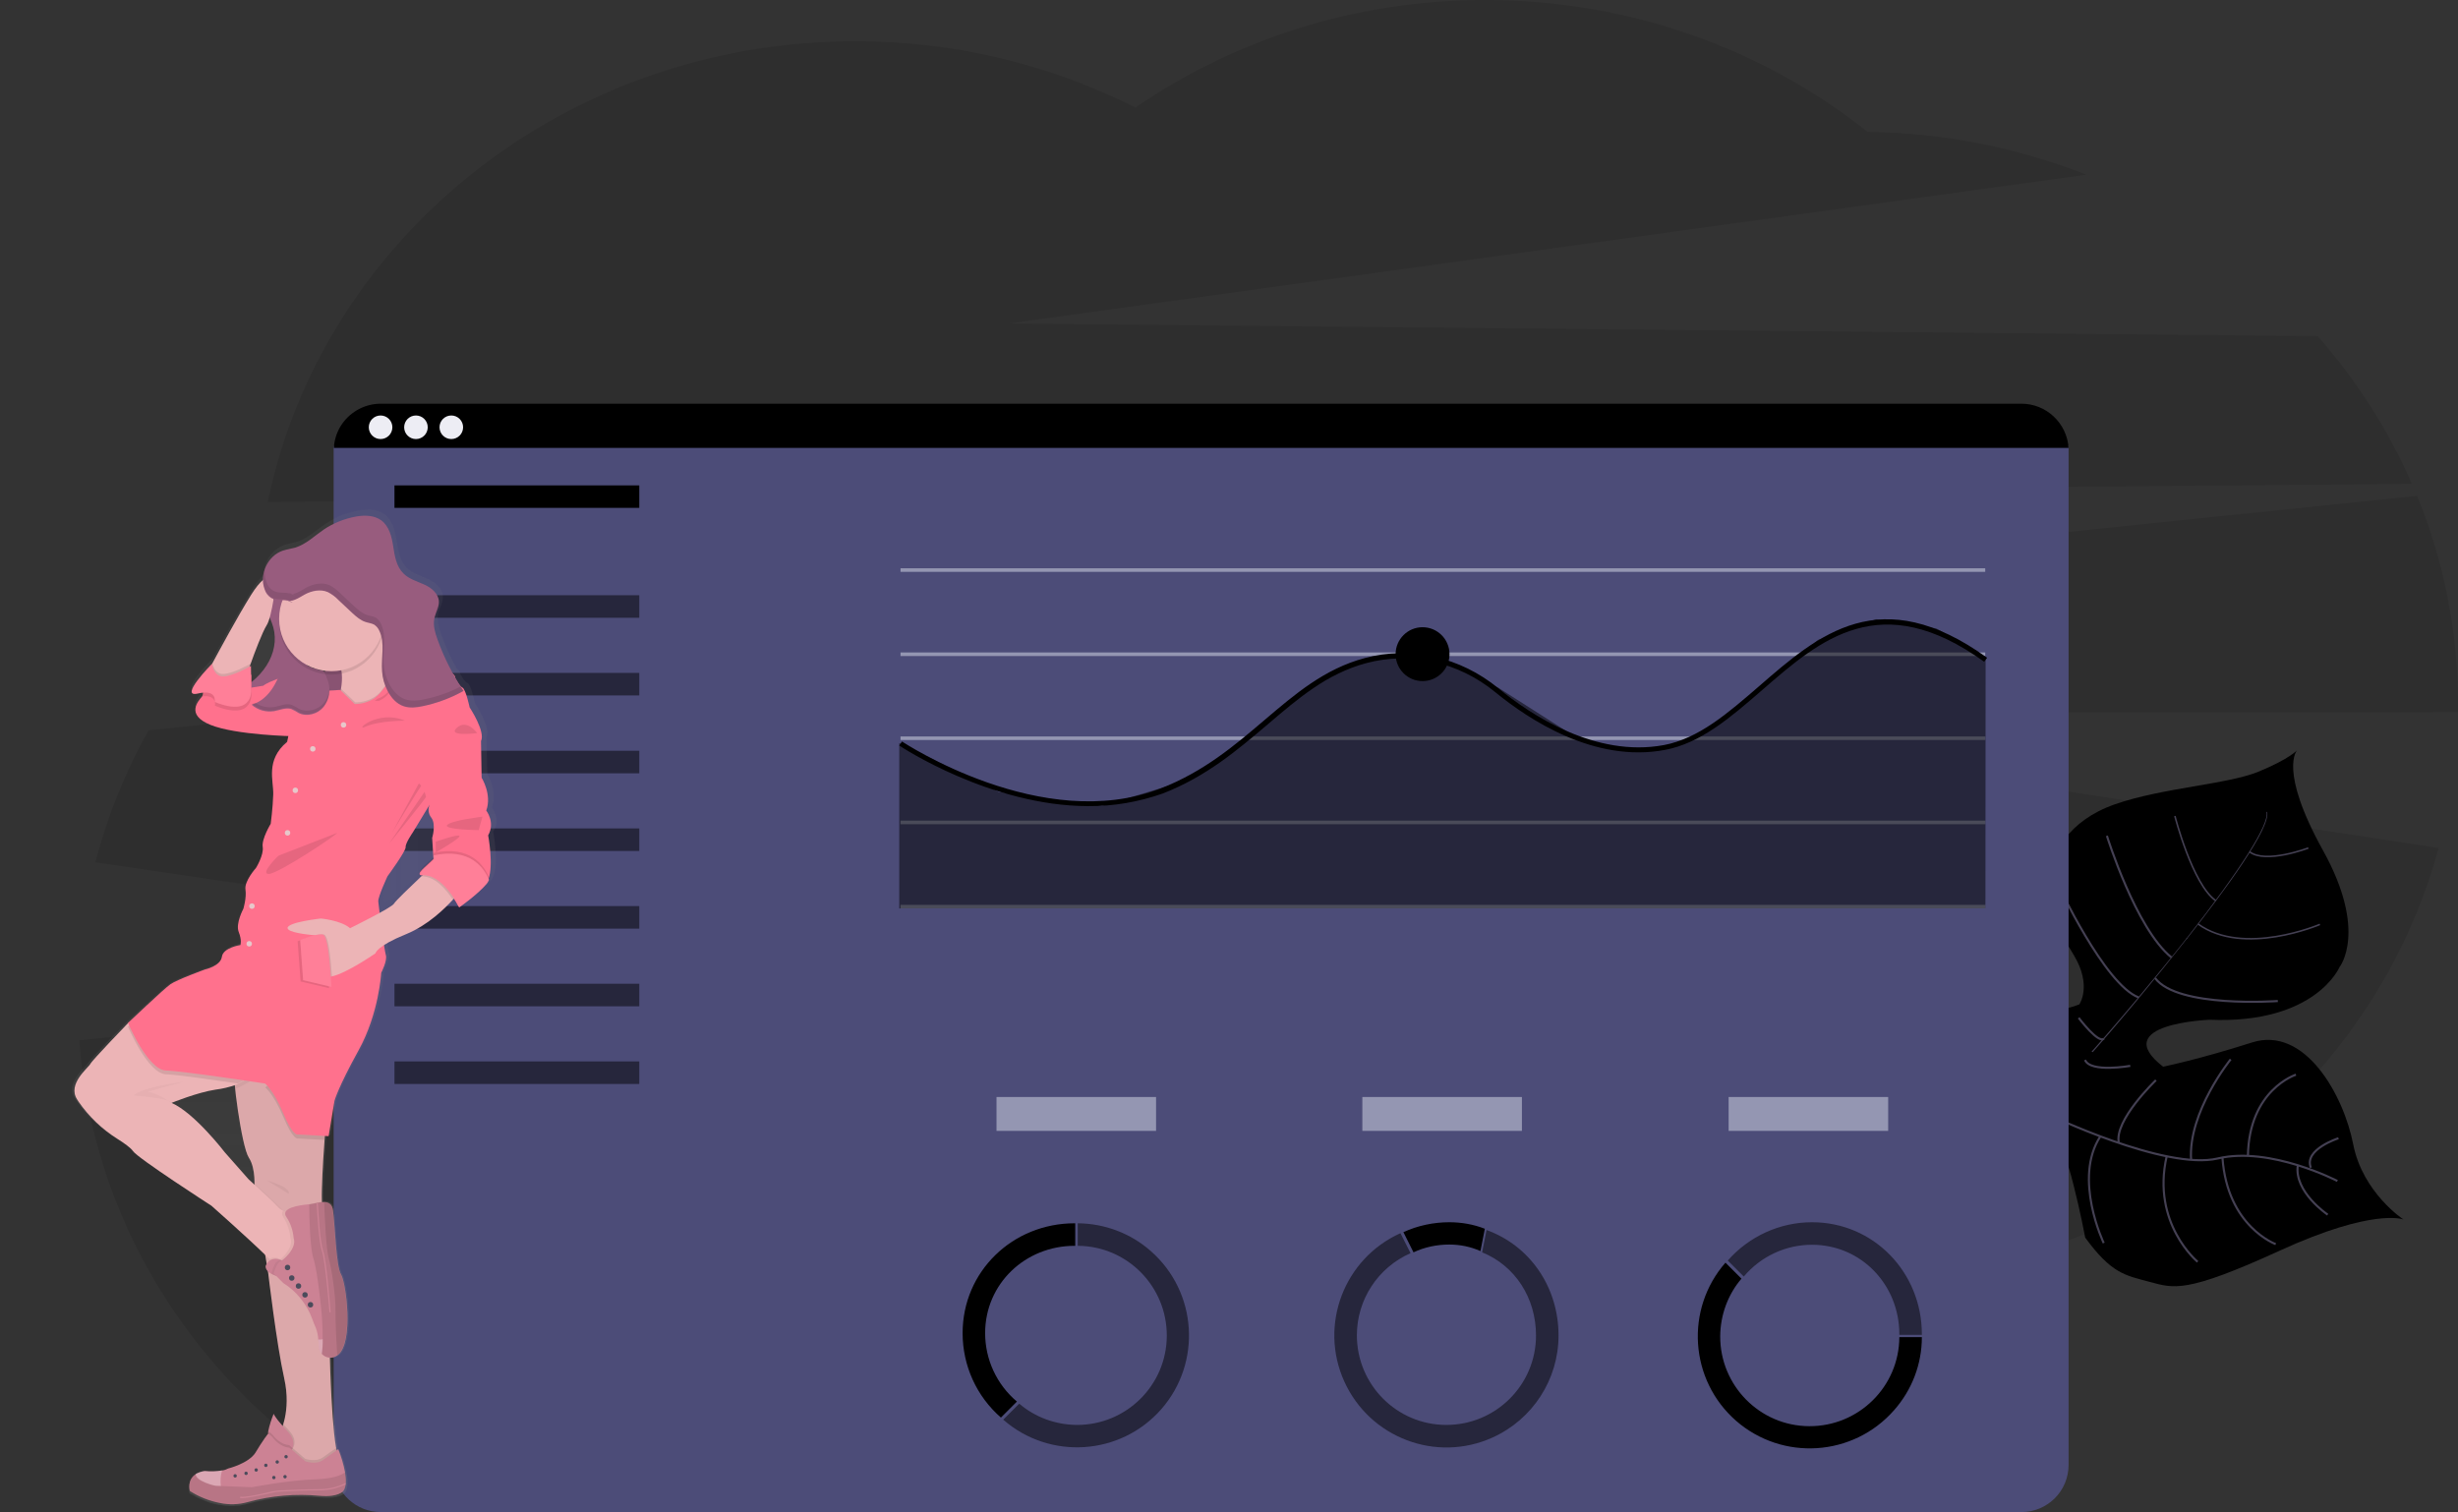 <svg xmlns="http://www.w3.org/2000/svg" viewBox="0 0 1167.7 718.4"><rect x="0" y="0" width="1167.7" height="718.4" fill="#333333" stroke="none"/><path opacity=".1" d="M1145.8 229.9c-11.2-25.6-26.3-49.3-44.8-70.2l-621.9-6 512-70.7C958 70 922.9 63.1 887.3 62.7 838 23.5 774.6 0 705.5 0c-62 0-119.3 19-166.1 51.1-41.3-20.8-86.9-31.6-133.1-31.5-138.2 0-253.3 94.1-279.1 218.9l1018.6-8.6zM736.5 338.6l67.8 10.4 2.3.3 1.5.3 2.8.4 11.3 1.7 120.9 18.4 39.5 6 175.9 26.8c-23.3 86.1-89.7 155.6-175.9 186.4-3.7 1.3-7.4 2.6-11.2 3.8-26.8 53.9-71.5 98-126.8 125.3H583.8c-19-9.4-36.9-20.8-53.4-34.2-3.3-2.7-6.6-5.4-9.7-8.2l-3.6-3.3c-1.6 1.4-3.2 2.9-4.8 4.3-3.8 3.3-7.7 6.5-11.7 9.5-16 12.4-33.4 23.1-51.6 31.9H194.2c-12.4-5.9-24.3-12.7-35.7-20.3C90.2 652.3 43.8 578.6 37.7 494.3l120.7-12.6 33.9-3.5 102.5-10.7 84.2-8.8-118.8-17.4-72.9-10.7-28.9-4.3-113.1-16.6c5.7-21.9 14.2-43 25.3-62.7l87.8-9.1 72.5-7.5 72.8-7.5 124.2-12.8 1.7-.2 370.7-38.3 16.6-1.8 165.8-17.1 165.6-17.1c12.8 31.4 19.4 64.9 19.4 98.8v4l-431.2.2z"/><path d="M1141.8 579.4s-14-5.7-58.8 14.8-50.3 17.9-61.9 14.8-18-3.9-30.5-21c0 0-8.8-47.5-17.2-54.8s-44.5 4.2-44.5 4.2-43.2 9.9-51.4-47.8c0 0 5.8-43.5-2.1-56.9 0 0 16 6.9 42.5-4.3s47.7 12 47.7 12 6.7 17.3 6 27.6 3.5 14.2 16.2 9.2c0 0 6.2-8.8-2.6-23.4s-15.1-25.5-12.6-36.8 9.5-27 32.2-34.9c22.7-7.9 53.4-9.4 68.2-15.5s18.3-10.2 18.3-10.2-9.1 9.1 12.3 47.7 7.8 55.4 7.8 55.4-11.4 27.1-61.7 25c0 0-48.5 1.8-22.1 22.3 0 0 16.9-3.4 42.2-11.5s43.6 25.2 48.1 48.3 23.9 35.8 23.9 35.8z"/><path fill="#444053" d="M1076.7 385.8l.3-.1c2 7.4-19.7 37-38.2 60.5l-.2-.2c26-33.2 39.6-54.6 38.1-60.2z"/><path fill="#444053" d="M1038.9 445.6l.1.3c-14.8 18.8-33.4 41.3-48.3 57.9-1.4 1.6-2.8 3.3-4.2 4.9l-.4-.3c1.4-1.7 2.8-3.4 4.2-5 14.9-16.6 33.8-39.1 48.6-57.8z"/><path fill="#444053" d="M986.5 507.9l.3.5c-27.1 33.8-28.9 86.4-28.9 86.8l-5.7-6.6c0-.5 7-46.6 34.3-80.7z"/><path stroke="#444053" stroke-miterlimit="10" d="M1110.4 561.1s-31.9-16.6-56.8-10.7-81-21.1-81-21.1-23.8-9.7-28.6-20.7c0 0-16.3-17.3-17.3-26.2s-16.8-31.4-27.2-32.3m206.3 127s-16.1-10.8-14.2-23.5m-10.5 37.5s-23-8.3-25.3-41.1m-11.8 49.5s-22-18.2-14.7-50.1m-29.9 41.2s-14.7-30.7-1.6-50.7m113.1.9s-16.6 5.3-13.1 14m-7.1-44.2s-22.3 7.1-22.8 38.6m-8.2-45.9s-20.3 25-18.8 47.8m-16.7-37.9s-20.1 19.2-17.6 29.9m5.4-36.7s-18.9 3.4-21.5-2.8m-3-20s9.5 12.6 12 9.8m82.6-17.8s-47.6 3.5-58.3-10.9m-46.3-44.8s22.3 47.9 38.5 54m-15.1-76.8s13.7 44.1 30.7 57.8"/><path stroke="#444053" stroke-width=".75" stroke-miterlimit="10" d="M1102.1 439.2s-36.2 15.5-57.9-.2m-11-51.3s8.3 32.4 19.4 40.2m44-25s-20.3 7.7-27.9 1.8"/><path stroke="#444053" stroke-miterlimit="10" d="M970.1 494.2s0 28.3-7.7 30.3m-55.2 6.3s30.5 2.6 44.6-13.2m10.4-56.8s-7.4 28.7-27.8 36.4m-45.6 3.4s21.6 7.5 40.2-11.6m9.2-52.8s-2 24.3-15.3 35.7m-33.2-8.4s17.9.1 22.1-5.7"/><path fill="#4C4C78" d="M982.7 213.2V696c0 12.4-10 22.4-22.4 22.4H180.9c-11.6 0-21.2-8.8-22.3-20.3-.1-.7-.1-1.4-.1-2.1V213.2c0-.5 0-1 .1-1.4h824.1v1.4z"/><path d="M960.3 191.8H180.9c-8 0-15.4 4.3-19.4 11.2-1.7 3-2.7 6.3-2.9 9.8h824.1c-.8-11.8-10.6-21-22.4-21z"/><circle fill="#EDEDF4" cx="180.8" cy="203" r="5.6"/><circle fill="#EDEDF4" cx="197.6" cy="203" r="5.6"/><circle fill="#EDEDF4" cx="214.4" cy="203" r="5.6"/><path d="M187.4 230.6h116.3v10.7H187.4v-10.7z"/><path opacity=".5" d="M187.4 282.8h116.3v10.7H187.4v-10.7zm0 36.9h116.3v10.7H187.4v-10.7zm0 37h116.3v10.7H187.4v-10.7zm0 36.9h116.3v10.7H187.4v-10.7zm0 36.9h116.3v10.7H187.4v-10.7zm0 36.9h116.3v10.7H187.4v-10.7zm0 36.9h116.3V515H187.4v-10.7z"/><path opacity=".5" fill="#DCE0ED" d="M427.8 270h515.3v1.7H427.8V270zm0 40h515.3v1.7H427.8V310zm0 39.9h515.3v1.7H427.8v-1.7zm0 40h515.3v1.7H427.8v-1.7zm0 40h515.3v1.7H427.8v-1.7z"/><path opacity=".5" d="M943.2 431.6h-516V353l47.3 23.3 49 6.6 43-13 51.8-40.2 26.1-15.1 19.1-3.7 18.2 1 30 14.8 40.8 26 32 4.1 25.4-8.8 53.8-44 27.5-9.8 28.7 4.4 23.4 13.5-.1 119.5z"/><path d="M517.1 383c-46.5 0-89.4-28.4-89.9-28.8l1.3-1.9c.7.4 66.8 44.2 122.9 22.3 20.5-8 35.1-20.4 49.2-32.4 14.7-12.5 28.6-24.4 47.6-29.5 21.8-5.9 45.5-.6 63.6 14.3 15.4 12.7 46.2 33 78.6 27 16.6-3.1 30.5-15.2 45.3-28 28.3-24.6 57.6-50 108.3-13.5l-1.4 1.9c-49.2-35.4-77.8-10.6-105.4 13.4-15 13-29.2 25.3-46.3 28.5-33.4 6.3-64.8-14.5-80.5-27.4-17.5-14.4-40.5-19.5-61.5-13.8-18.5 5-32.2 16.7-46.7 29.1-14.3 12.1-29 24.7-49.8 32.8-11.4 4-23.3 6.1-35.3 6z"/><circle cx="675.8" cy="310.8" r="12.8"/><path opacity=".5" fill="#DCE0ED" d="M473.4 521.2h75.8v16.1h-75.8v-16.1zm173.9 0H723v16.1h-75.8v-16.1zm173.9 0H897v16.1h-75.8v-16.1z"/><path opacity=".5" d="M512 581.2v10.7c23.5.1 42.4 19.3 42.3 42.8-.1 23.5-19.3 42.4-42.8 42.3-10-.1-19.7-3.6-27.3-10.1l-7.6 7.6c22.1 19.3 55.7 17.1 75.1-5 19.3-22.1 17.1-55.7-5-75.1-9.6-8.5-22-13.1-34.7-13.2zm348.8 10.2c23.5 0 41.5 19.1 41.5 42.5v.3H913v-.3c0-29.3-22.8-53.2-52.2-53.2-15.3 0-29.9 6.7-40 18.2l7.6 7.6c8.1-9.6 19.9-15.1 32.4-15.1z"/><path d="M468 633.4c0-23.5 19.1-41.5 42.5-41.5h.3v-10.7h-.3c-29.4 0-53.2 22.8-53.2 52.2 0 15.4 6.6 30 18.2 40.1l7.6-7.6c-9.6-8.1-15.1-20-15.1-32.5zM913 635.3h-10.7c-.1 23.5-19.3 42.4-42.8 42.3-23.5-.1-42.4-19.3-42.3-42.8.1-10 3.6-19.7 10.1-27.3l-7.6-7.6c-19.3 22.1-17.1 55.7 5 75.1 22.1 19.3 55.7 17.1 75.1-5 8.5-9.6 13.2-21.9 13.2-34.7z"/><path opacity=".5" d="M706.2 584.4l-2.1 10.6c15.6 6.3 25.6 21.6 25.6 39.5 0 23.5-19.1 42.5-42.6 42.5s-42.5-19.1-42.5-42.6c0-16.9 10-32.2 25.5-39l-4.8-9.5c-26.8 12.1-38.8 43.6-26.7 70.4 12.1 26.8 43.6 38.8 70.4 26.7 19.1-8.6 31.4-27.6 31.4-48.5 0-23.1-13.7-42.7-34.2-50.1z"/><path d="M688.5 591.3c5.1 0 10.1 1 14.8 3.1l2.1-10.6c-5.4-2.1-11.1-3.1-16.9-3.1-7.5 0-15 1.6-21.8 4.7l4.8 9.6c5.3-2.5 11.1-3.7 17-3.7z"/><linearGradient id="a" gradientUnits="userSpaceOnUse" x1="151.202" y1="-88.7" x2="151.202" y2="384.898" gradientTransform="matrix(1 0 0 -1 -16.15 627.09)"><stop offset="0" stop-color="gray" stop-opacity=".25"/><stop offset=".54" stop-color="gray" stop-opacity=".12"/><stop offset="1" stop-color="gray" stop-opacity=".1"/></linearGradient><path fill="url(#a)" d="M233.7 383.6c2.9-7.7-2.2-15.8-2.2-15.8l-.4-17.6c2.3-4.6-5.5-16.2-5.5-16.2s-1.8-8.7-3.5-9.5-3.5-4.4-3.5-4.4c0-1-.6-2-1.6-2.4-2.9-5.2-5.4-10.7-7.4-16.3-1.1-3.1-2.1-6.5-1.5-9.7.2-.8.4-1.6.7-2.4l.2-.5.1-.2.1-.2c.8-1.6 1.2-3.4 1.2-5.2-.2-3.8-3.7-6.5-7.1-8.1s-7.3-2.6-10-5.3c-3.4-3.3-4.2-8.4-4.9-13s-2-9.7-5.8-12.5c-3.4-2.5-8-2.5-12.1-1.8-5.6 1-10.9 3.1-15.6 6.2-4.6 3-8.6 7.1-13.9 8.7-1.9.6-4 .8-5.9 1.5-4.1 1.5-7.3 4.7-8.8 8.8-.1.2-.1.4-.2.6s-.2.5-.2.7l-.1.6c-.1.2-.1.5-.1.7s-.1.4-.1.6-.1.5-.1.7 0 .4-.1.6 0 .5 0 .8c-2.2 2.1-4.1 4.4-5.6 7-6.7 10.6-15.1 26.1-18.8 33l-.2.3v-.2s-16.4 16.5-6.8 14.3c.7-.2 1.4-.3 2-.4l-.1 1.8c-1.5 1.9-8.2 8.6 4.2 13.5 10.2 4.1 31.1 5.1 38 5.4l-.6 2.9c-10.6 8.7-6.5 18.6-6.7 25.1s-1.2 14.2-1.2 14.2-4.5 7.4-4 11.2-3.3 10.1-3.3 10.1-5.7 6.3-5.1 10.3c.6 4-1 9.3-1 9.3s-3.9 7.1-2.3 11.1.8 6.3.8 6.3-8.4 1.2-9 5.7-8.2 6.1-8.2 6.1-13.4 4.8-16.7 7.1-20.6 18.4-20.6 18.4-17.4 17.7-18.3 19.5c-.9 1.8-11.2 9.6-6.4 16.8.2.4.5.7.7 1.1 4.9 7.2 11.4 13.3 18.8 17.8 3.3 2 6.6 4.3 7.5 5.8 2.1 3.3 37.9 26.2 37.9 26.2s15.7 13.8 25.9 23.4l.8 4.6c-.1.2-.3.4-.4.7-.2 1 .2 2.1.9 2.7l.1.8s4.1 34.4 7.8 50.4c2.4 10.6.7 18.7-.7 22.9-3.8-4.2-4.3-5.7-4.3-5.7-1.1 2.7-2 5.6-2.6 8.5-.1.4-.1.8-.1 1.2-.1 0-.2 0-.3.1l-1.4 2c-1.6 2.2-2.9 4.4-4.3 6.7-3.2 5.2-13.3 7.6-13.3 7.6-.8.4-1.8.8-2.7.9-2.8.5-5.7.6-8.6.3-.9.1-1.7.3-2.5.6-.7.2-1.3.5-1.9.9-4.4 2.8-2.8 8.1-2.8 8.1l.1.1.1.1.2.1.3.2.2.1.3.1.2.1.3.2.3.1.7.4.3.2.4.2.3.2.5.2.5.2.8.4.5.2.5.2.5.2.5.2 1 .4.5.2.7.2.5.2.8.2.4.1 1.3.3.4.1 1 .2h.5l1.1.2h.3c.5.1 1 .1 1.4.2h.3l1.2.1h2l1.5-.1h.3l1.2-.1.5-.1 1.1-.2.5-.1c.5-.1 1-.2 1.6-.4 11.4-3.1 23.2-4.1 35-3 9 .8 11.3-2.3 11.3-2.3.2-.2.3-.5.5-.8.1-.1.1-.2.1-.3.1-.2.2-.4.2-.6 0-.1.1-.3.1-.4s.1-.4.1-.6 0-.3.1-.4 0-.2 0-.2 0-.4.1-.6c.1-1.7 0-3.5-.4-5.2-.7-3.8-1.8-7.4-3.3-11l-.6.5c-.1-.3-.1-.7-.2-1.1-2.2-11.8-3-40.3-3.1-43.3 1.2 0 2.4-.4 3.4-1.2.1-.1.2-.1.3-.2 7.6-6.2 3.9-34.6 1.4-38.5s-3-24.2-3.9-30.6c-.4-3.1-2.1-4-4.1-4h-.9c-.3-6 .6-20.1 1.3-29.7 0-.6.1-1.2.1-1.8l1.9.1 2.9-17s1.6-6.3 11.6-24.1 11-37.2 11-37.2 3.1-5.9 2.2-8.5c-.2-.7-.6-2.6-.9-5.1 3.4-2.1 7-3.8 10.7-5.2 10.7-4.3 18.7-12.4 22.4-16.4l.6-.6c.9 1.4 1.8 2.8 2.5 4.3 0 0 8.8-6.1 13.3-11.3.5-.6.9-1.3 1.1-2 2.7-6.7-.1-21.1-.1-21.1 3.8-5.8-.6-11.5-.6-11.5z"/><linearGradient id="b" gradientUnits="userSpaceOnUse" x1="198.163" y1="224.105" x2="225.474" y2="224.105" gradientTransform="matrix(1 0 0 -1 -16.15 627.09)"><stop offset="0" stop-color="gray" stop-opacity=".25"/><stop offset=".54" stop-color="gray" stop-opacity=".12"/><stop offset="1" stop-color="gray" stop-opacity=".1"/></linearGradient><path opacity=".1" fill="url(#b)" d="M189.6 424.5c-.4.7-3.4 2.5-6.9 4.4-.3-2.6-.6-4.6-.6-5.2-.2-2.2 4.6-12.2 4.6-12.2s9.1-12.2 8.9-14.1 3.5-7.1 3.5-7.1l8.3-13.4c-.9 2.1-.6 4.5.9 6.3 2.5 3.3.4 9.8.4 9.8l.5 8.2.1.8c-.3.3-1.6 1.6-4.6 4.2-2.7 2.5-2.2 3.2-1.9 3.4-.6 1.1.1 1.3.1 1.3h.7l-.6.6c-5.3 4.8-12.7 11.7-13.4 13z"/><path fill="#985C7E" d="M135 273c-2.5 2.6.3 6.2-1.6 9-1.1 1.6-3.5 2.5-4.9 4-2.7 2.9-.7 6.6.6 9.8 4.7 12-2.3 25.6-17 33 6.3 2.8 13.4 3.4 20.2 1.6 6.6-1.8 11.6-5.8 12.9-10.5.9-3.3.1-6.8 1.8-10 2.6-4.9 10.7-7.9 13.1-12.8 1.9-3.9-.2-8.1-2.5-11.8-3-4.7-6.4-9.1-10.2-13.2-2.3-2.5-2.3-3.5-6-2.8-2.4.8-4.6 2-6.4 3.7z"/><path fill="#985C7E" d="M156.9 308c-.3 3.5-1.1 7-2.4 10.4-1.4 4.3-2.8 8.5-5.3 12.3s-5.9 7-10.3 8.1c2.9 2.6 6.8 3.8 10.7 3.1 2.7-.5 5.5-1.9 8.2-1 1.2.5 2.4 1.2 3.5 1.9 3.9 2 9 .5 11.8-2.9 2.7-3.5 3.5-8.2 2.1-12.4-.8-2.5-2.2-4.9-3-7.4-1.1-3.8-.7-8-2.5-11.5-2.7-5-10.1-8-15.1-10-.1 2.7 2.4 6.2 2.3 9.4z"/><path opacity=".1" d="M149.9 298.7c-.3 3.5-1.1 7-2.4 10.4-1.4 4.3-2.8 8.5-5.3 12.3s-5.9 7-10.3 8.1c2.9 2.6 6.8 3.7 10.7 3.1 2.8-.5 5.5-1.9 8.2-1 1.2.5 2.4 1.2 3.5 1.9 3.9 2 9 .5 11.8-2.8 2.7-3.5 3.5-8.2 2.1-12.4-.8-2.5-2.2-4.9-3-7.4-1.1-3.8-.7-8-2.5-11.5-2.7-5-10.1-8-15.1-10 0 2.6 2.4 6 2.3 9.3z"/><path fill="#ECB4B6" d="M154.9 531.9s-3 36.7-1.7 41.6 3.5 71.3 3.5 71.3.9 38.7 3.9 46.8-20.4 5.8-21.1 5.7-6.6-16.5-6.6-16.5 5.7-10 2.1-26-7.6-50-7.6-50l-6.6-40.1s.9-9.4-2.6-14.7-8-40.1-7-43.1 24.8-9.6 24.8-9.6l10.3 13.4 8.6 21.2z"/><path opacity=".07" d="M111.4 514.5l.1.7c.1.7.1 1.4.2 2.1 1.3 11.6 4.1 29 6.5 32.6s2.7 9.2 2.7 12.3v1c0 .9-.1 1.4-.1 1.4l5.1 30.8.2 1.3 1.3 8s4 34.1 7.6 50c1.8 7.2 1.6 14.7-.4 21.8l-.3.9c-.4 1.1-.8 2.2-1.4 3.2 0 0 .8 2.3 1.9 5.2.2.7.5 1.3.7 2l.4 1.1c1.6 4.1 3.2 8.2 3.6 8.2.8.1 24.2 2.4 21.1-5.7-.4-1.2-.7-2.4-.9-3.6-2.3-12.4-3-43.2-3-43.2s-2.2-66.3-3.5-71.3c-.9-3.3.2-20.6 1-31.8.4-5.6.7-9.7.7-9.7l-8.7-21.3-10.3-13.4s-17.1 4.8-22.9 8l-.2.1c-1 .5-1.6 1.1-1.7 1.5-.2.9 0 3.9.3 7.8z"/><path opacity=".05" d="M126.9 560.9s11.3 3 10.3 6.3l-10.3-6.3z"/><path opacity=".1" d="M132.9 680.8s1.2 3.5 2.6 7.2c1.6.8 2.8 1.2 2.8 1.2s4.4-4.1-1.4-10c-.9-1-1.7-1.8-2.4-2.6-.3 1.5-.9 2.8-1.6 4.2z"/><path fill="#CC8294" d="M127.4 682.7c.4 2.4 5.7 5.1 8.6 6.3 1.1.5 1.8.8 1.8.8.5-.5.9-1.2 1.2-1.9.7-1.8.8-4.6-2.6-8.1-.8-.8-1.5-1.6-2.1-2.3-3.8-4.2-4.3-5.8-4.3-5.8-1.1 2.7-2 5.5-2.6 8.4-.1.9-.1 1.8 0 2.6z"/><path opacity=".1" d="M127.4 682.7c.4 2.4 5.7 5.1 8.6 6.3 1.6 4.1 3.2 8.2 3.6 8.2.8.1 24.2 2.4 21.1-5.7-.4-1.2-.7-2.4-.9-3.6-1.4.9-4.1 2.9-6.5 4.6-3.3 2.3-8.3.6-8.3.6l-6.1-5.2-1.5-1.3c-.9-.1-1.8-.3-2.6-.6-2.1-.9-3.9-2.4-5.2-4.2-1.1-1.2-1.8-1.6-2.2-1.6-.1.8-.1 1.7 0 2.5z"/><path fill="#CC8294" d="M90.2 708.4c4.4 2.8 9.2 4.7 14.3 5.7 4.3.9 8.8.8 13.1-.4 11.2-3.1 22.8-4.1 34.4-3 8.8.8 11.1-2.3 11.1-2.3 1.5-2 1.4-5.5.8-9-.7-3.7-1.8-7.4-3.2-10.9 0 0-4 2.8-7.3 5.2s-8.3.6-8.3.6l-7.6-6.5c-4.8-.3-7.9-4.8-7.9-4.8-2.1-2.3-2.5-1.5-2.5-1.5l-1.4 1.9c-1.5 2.1-2.9 4.4-4.3 6.7-3.2 5.2-13 7.6-13 7.6-.8.4-1.7.8-2.7.9-2.8.5-5.6.6-8.4.3-1.5.2-2.9.7-4.2 1.4-4.5 2.8-2.9 8.1-2.9 8.1z"/><circle fill="#4B4B5B" cx="135.9" cy="692.1" r=".8"/><circle fill="#4B4B5B" cx="126.3" cy="696.2" r=".8"/><circle fill="#4B4B5B" cx="130.1" cy="702" r=".8"/><circle fill="#4B4B5B" cx="116.9" cy="700" r=".8"/><circle fill="#4B4B5B" cx="131.7" cy="694.6" r=".8"/><circle fill="#4B4B5B" cx="135.4" cy="701.6" r=".8"/><circle fill="#4B4B5B" cx="121.7" cy="698.4" r=".8"/><circle fill="#4B4B5B" cx="111.7" cy="701.2" r=".8"/><path opacity=".1" d="M90.2 708.4s13.4 9.2 27.4 5.4c11.2-3.1 22.8-4.1 34.4-3 8.8.8 11.1-2.3 11.1-2.3.6-1 1-2.1 1.1-3.3 0-.2 0-.5.1-.7.1-1.7 0-3.4-.4-5-1.8 1.4-5.6 3-13.4 3.3-13.3.4-30.9 3.8-30.9 3.8l-17-.7s-9.5-2.1-9.5-5.6c-4.5 2.8-2.9 8.1-2.9 8.1z"/><path fill="#CC8294" d="M114 711.7c.3 0 .6.1.8.1 3 0 10.2-1.6 14.6-2.6 1.2-.3 2.5-.5 3.7-.5 4-.2 13.8-.7 19.3-.6h.1c4-.1 7.9-1.1 11.6-2.8 0-.2 0-.5.1-.7-3.7 1.8-7.7 2.8-11.8 2.9-5.5 0-15.4.4-19.3.6-1.3.1-2.6.3-3.8.5-3.8.9-13 3-15.2 2.5l-.1.6z"/><path opacity=".03" d="M120.9 563.3c0 .9-.1 1.4-.1 1.4l5.1 30.8 2.6 2.5c2.6 2.3 4.9 4.8 7.1 7.5 3 4.7 13.6 2.3 13.4 1.8s-4.6-22.4-4.6-22.4l-3.5-8.9s-3.6 2.3-7.1-1.5c-2.2-2.4-7.2-7-10.6-10.1l-2.4-2.2c.1.5.1.8.1 1.1z"/><path opacity=".05" d="M111.4 514.6l.1.6c.1.7.1 1.4.2 2.1.7-.3 1.5-.6 2.2-.9.3-.2.7-.3 1-.5 3.3-1.6 6.4-3.5 9.3-5.8l-8.7-3.7-2.6-1.1c-1 .5-1.6 1.1-1.7 1.5-.3.9-.1 3.8.2 7.8z"/><path fill="#ECB4B6" d="M36.6 522.3c.2.4.5.7.7 1.1 4.9 7.1 11.2 13.1 18.5 17.7 3.2 2 6.4 4.3 7.4 5.8 2.1 3.3 37.3 26 37.3 26s16.4 14.5 26.3 24.1l1.3 1.2.6.6 2 2c.9.9 1.6 1.7 2.2 2.3.2.2.4.5.6.7s.4.5.5.7c3 4.7 13.6 2.3 13.4 1.8s-4.6-22.4-4.6-22.4l-3.5-8.9c-1.4.8-3.1.9-4.6.3-1-.4-1.9-1-2.6-1.8-2.2-2.4-7.2-7-10.6-10.1-2-1.8-3.4-3.1-3.4-3.1l-11.3-12.8S92.4 528.7 81.5 524c0 0 12.2-5 20.9-6.3 3.3-.4 6.6-1.2 9.7-2.3.3-.2.7-.3 1-.5 3.3-1.6 6.4-3.5 9.3-5.8l-8.7-3.8-45.8-19.7c-.3 0-2.9.2-4.9.3l-2.1.1s-17.1 17.7-18 19.5-11 9.5-6.3 16.8z"/><path opacity=".03" d="M87.1 514s-19.7 2.4-23.6 6.5c0 0 17.3 1.2 18 3.5 0 0-9.9-6.7-12.6-5l18.2-5z"/><path opacity=".05" d="M128 598.1l.6.6 2 2c.9.9 1.6 1.7 2.2 2.3l2.6-3.3c-.9-.7-1.8-1.3-2.9-1.8-1.5-.6-3.1-.6-4.5.2z"/><path fill="#CC8294" d="M129.2 605.4l2.1.9 2-2.6 2.6-3.4c-.9-.7-1.8-1.3-2.9-1.8-1.4-.6-3-.6-4.4.1-1 .6-1.8 1.5-2.3 2.6-.1 0-.8 2.3 2.9 4.2z"/><path opacity=".05" d="M128.9 605l.4.4 2.1.9 2-2.6c.2.3.4.5.5.7 3 4.7 13.6 2.3 13.4 1.8s-4.6-22.4-4.6-22.4l-3.5-8.9c-1.4.8-3.1.9-4.6.3-.8.8-.9 1.8 0 3.2 2 3 3.1 6.4 3.4 10 1.4 3.7-2.8 8.3-5.1 10.2-.4.3-.8.6-1.3.8-.5.3-.9.8-1.1 1.3-.6 1.4-1.2 2.8-1.6 4.3z"/><path fill="#CC8294" d="M130 605l4.6 4.6c6.4 4 11.2 10.1 13.8 17.2.5 1.4 1 2.7 1.6 4 .7 1.8 1.1 3.7 1.2 5.6.1 1.2.2 2.3.2 3.3 0 1.3.5 2.5 1.4 3.5l.1.1c1.9 2.1 5.1 2.4 7.4.6.1-.1.2-.1.3-.2 7.5-6.2 3.8-34.3 1.4-38.2s-2.9-24-3.8-30.4c-.4-3-2-3.9-4.1-4s-4.8.8-7.1 1.1h-.4c-4.7.4-13.6 1.8-10.5 6.1 2 3 3.1 6.4 3.4 10 1.7 4.6-4.9 10.5-6.4 11S130 605 130 605z"/><circle fill="#4B4B5B" cx="136.6" cy="602.2" r="1.3"/><circle fill="#4B4B5B" cx="138.6" cy="607.2" r="1.3"/><circle fill="#4B4B5B" cx="144.9" cy="615.2" r="1.3"/><circle fill="#4B4B5B" cx="141.8" cy="611" r="1.3"/><circle fill="#4B4B5B" cx="147.5" cy="619.9" r="1.3"/><path opacity=".1" d="M152.8 624s1.1 13 0 19.1c1.9 2.2 5.2 2.5 7.4.7.1-.1.2-.1.3-.2 7.5-6.2 3.8-34.3 1.4-38.2s-2.9-24-3.8-30.4c-.4-3-2-3.9-4.1-4s-4.8.8-7.1 1.1c0 6.4.4 21 2 25.9 2.1 6.3 3.9 26 3.9 26z"/><path opacity=".1" d="M156.1 597.5c1.4 4.9 3.5 18.5 3.3 25.7-.1 5.3.5 15.6.8 20.7.1-.1.2-.1.3-.2 7.5-6.2 3.8-34.3 1.4-38.2s-2.9-24-3.8-30.4c-.4-3-2-3.9-4.1-4 .2 6.5 1 22.5 2.1 26.4z"/><path fill="#CC8294" d="M151 571.5c.3 5.1 1.1 18.8 2.5 22.7 1.7 4.9 3.5 28.3 3.6 29.3h-.6c0-.2-1.9-24.4-3.6-29.2-1.4-4-2.2-17.6-2.5-22.8h.6z"/><path fill="#FF718D" d="M146.6 318.9s-9.7 1.7-15.2 3.8-6.3 3.1-6.3 3.1l-5.7.9v-6.1s-20.5 1.5-22.5.7c0 0-.1 0-.1-.1-1-1 .6 7.9-.9 9.8s-8 8.5 4.1 13.4 39.6 5.4 39.6 5.4l7.8-15.4-.8-15.5z"/><path fill="#ECB4B6" d="M177.3 348.3l-21.6-4.6c3-5.1 5.1-10.7 6.3-16.5.8-4.6.7-9.6-1.5-13.9-6.2-12.6 16.8-19.2 16.8-19.2s8.4 13 16 19.6c2.5 2.2 5 3.7 7 3.7 8.1-.1-23 30.9-23 30.9z"/><path opacity=".1" d="M60.8 487.8s9.4 22.3 18 22.6c5.2.2 21.2 2.5 33.1 4.2l1.1.2c3.3-1.6 6.4-3.5 9.3-5.8l-8.7-3.8-45.8-19.7c-.3 0-2.9.2-4.9.3l-2.1 2z"/><path opacity=".1" d="M128.2 507.3c8.2 1.2-2.2 9.4-2.2 9.4s4 3 8.6 14 6.8 10.2 6.8 10.2l12.8.7c.4-5.6.7-9.7.7-9.7l-8.7-21.3-10.2-13.4s-17.1 4.8-22.9 8l-.2.1c-1 .5-1.6 1.1-1.7 1.5-.3.8 16.7-3.5 17 .5zm49.1-159l-21.6-4.6c3-5.1 5.1-10.7 6.3-16.5l6.8 6.5c3.3 0 6.5-.9 9.3-2.7 1.2-.8 2.3-1.8 3.1-2.9 4.8-6 10.6-13.8 10.6-13.8s.7-.3 1.6-.6c2.5 2.2 5 3.7 7 3.7 8-.1-23.1 30.9-23.1 30.9z"/><path fill="#FF718D" d="M60.8 486s9.4 22.3 18 22.6 47.1 6.2 47.1 6.2 4 3 8.6 14 6.8 10.2 6.8 10.2l14.8.8 2.8-16.8s1.6-6.2 11.4-23.9 10.8-36.9 10.8-36.9 3-5.8 2.2-8.4-3.4-23.3-3.6-25.5 4.4-12 4.4-12 8.8-12 8.6-13.8 3.4-7 3.4-7l8-13.2c-.9 2.1-.6 4.4.8 6.2 2.4 3.2.4 9.6.4 9.6l.5 8.1.1 1.9s-1.2 1.2-4.5 4.2-1.7 3.4-1.7 3.4c10.2-1.4 18.2 15.2 18.2 15.2s8.6-6 13-11.2c.5-.6.8-1.2 1.1-1.9 2.6-6.7-.1-20.9-.1-20.9 3.5-6.2-.9-11.8-.9-11.8 2.8-7.6-2.2-15.6-2.2-15.6l-.3-17.4c2.2-4.6-5.4-16-5.4-16s-1.8-8.6-3.4-9.4-3.4-4.4-3.4-4.4c.2-4-10.4-4.4-11.4-4.6-1.3-.6-2.5-1.3-3.6-2.1-1-.7-2.1-1.3-3.2-1.9-1.8-.8-6.6 1.4-6.6 1.4s-5.8 7.8-10.6 13.8c-.9 1.1-2 2.1-3.1 2.9-2.8 1.8-6 2.7-9.3 2.7l-6.9-6.7-20.4 1.2-4.8 23.5c-10.4 8.6-6.4 18.4-6.6 24.9s-1.2 14-1.2 14-4.4 7.2-3.8 11-3.2 10-3.2 10-5.6 6.2-5 10.2-1 9.2-1 9.2-3.8 7-2.2 11 .8 6.2.8 6.2-8.2 1.2-8.8 5.6-8 6-8 6-13.2 4.8-16.4 7S60.9 486 60.8 486z"/><path opacity=".1" d="M229.2 388s-15 1.8-16.8 4 15 2.4 15 2.4l1.8-6.4zM207 399.9s11-3.9 11.3-2.7S207 405 207 405v-5.1zm-4.6-21.3c-1.9 3-17.7 22.4-17.7 22.4l17-24.8.7 2.4zm-2.3-5.3c-1.2 1.6-13.9 22.4-13.9 22.4l12.8-23.5 1.1 1.1zm26.6-25s-4.9-6.9-9.7-2.5 9.7 2.5 9.7 2.5zm-34.3-5.9s-12.5 0-18.6 2.8 5.3-8.4 18.6-2.8zM178 333h1.9s4.3-1.6 5.4-4.9 9.8-.3 9.8-.3 1.3.9.2-.6 3.8-6.4 6-9.6c.2-.2.3-.5.4-.8-1-.7-2.1-1.3-3.2-1.9-1.8-.8-6.6 1.4-6.6 1.4s-5.8 7.8-10.6 13.8c-1.1 1.1-2.1 2.1-3.3 2.9z"/><path fill="#FF718D" d="M178 331.8h1.9s4.3-1.6 5.4-4.9 9.8-.3 9.8-.3 1.3 1 .2-.6 3.8-6.4 6-9.6c.2-.2.3-.5.4-.8-1-.7-2.1-1.3-3.2-1.9-1.8-.8-6.6 1.4-6.6 1.4s-5.8 7.8-10.6 13.8c-1.1 1.1-2.1 2.1-3.3 2.9z"/><circle fill="#E7C7CA" cx="163.2" cy="344.4" r="1.3"/><circle fill="#E7C7CA" cx="140.3" cy="375.5" r="1.3"/><circle fill="#E7C7CA" cx="148.6" cy="355.8" r="1.3"/><circle fill="#E7C7CA" cx="136.6" cy="395.7" r="1.3"/><circle fill="#E7C7CA" cx="119.7" cy="430.5" r="1.3"/><circle fill="#E7C7CA" cx="118.4" cy="448.4" r="1.3"/><path fill="#ECB4B6" d="M99 318.9l2.7 8.7 8.5-.6 7.6-8.1s.5-1.5 1.3-3.6c1.9-5.4 5.6-15.1 7.5-18.1 2.8-4.2 4.6-21.6 4.6-21.6s-3.1-7-11.9 7c-6.6 10.6-14.8 25.9-18.5 32.7l-1.8 3.6zm37.6 122c0 2.1 9 3.1 13.2 3.5 1.3.1 2.2.2 2.2.2-1 2.3 4.3 19.5 4.3 19.5.5 0 .9-.1 1.3-.2 7-1.4 20.8-11 20.8-11s.3-3.3 14.6-9.1c10.5-4.3 18.4-12.3 22.1-16.3.7-.8 1.5-1.6 2.3-2.4L204.8 412s-2.1 1.9-4.8 4.5c-4.9 4.7-12.1 11.5-12.8 12.8-1.1 2-20.9 11.7-20.9 11.7-4.4-3.8-13.9-4.6-13.9-4.6s-15.7 1.7-15.8 4.5z"/><path opacity=".1" d="M160.2 395.7c-.6 1.2-27.8 19.3-32.4 19.5s4.3-8.6 4.6-8.7 27.8-10.8 27.8-10.8zM13.7 682.1l-1-.2 1 .2z"/><path opacity=".3" fill="#FFF" d="M92.9 700.3c1.3-.8 2.7-1.2 4.2-1.4 2.8.3 5.6.2 8.4-.3-.7 2.4-.9 4.9-.6 7.4l-2.6-.1c.1.1-9.4-2-9.4-5.6z"/><path opacity=".1" d="M14.3 682.3l-.5-.1.5.1zm-.4-.1h-.1.1z"/><path opacity=".3" fill="#FFF" d="M151.2 636.4c.1 1.2.2 2.3.2 3.3 0 1.3.5 2.5 1.4 3.5l.1.1c.3-2.4.5-4.8.4-7.1-.2.2-1.1.3-2.1.2z"/><path opacity=".1" d="M200 416.4c6.5-.4 12.1 6.4 15.1 11 .7-.8 1.5-1.6 2.3-2.4l-12.6-13.1s-2.1 2-4.8 4.5z"/><path opacity=".1" d="M200 414.7c10.2-1.4 18.2 15.2 18.2 15.2s8.6-6 13-11.2c.5-.6.8-1.2 1.1-1.9-2.4-5.7-8.9-15.3-26.3-11.6l.1 1.9s-1.2 1.2-4.5 4.2-1.6 3.4-1.6 3.4z"/><path fill="#FF718D" d="M200 415.9c10.2-1.4 18.2 15.2 18.2 15.2s8.6-6 13-11.2c.5-.6.8-1.2 1.1-1.9-2.4-5.7-8.9-15.3-26.3-11.6l.1 1.9s-1.2 1.2-4.5 4.2-1.6 3.4-1.6 3.4z"/><path opacity=".1" fill="#FFF" d="M200 415.9c10.2-1.4 18.2 15.2 18.2 15.2s8.6-6 13-11.2c.5-.6.8-1.2 1.1-1.9-2.4-5.7-8.9-15.3-26.3-11.6l.1 1.9s-1.2 1.2-4.5 4.2-1.6 3.4-1.6 3.4z"/><path opacity=".1" d="M99 318.9l2.7 8.7 8.5-.6 7.6-8.1s.5-1.5 1.3-3.6c-1.1.6-8.4 4.7-12.9 4.9-3.5.2-4.8-3.1-5.3-4.9-1.2 2.2-1.9 3.6-1.9 3.6z"/><path opacity=".1" d="M96.3 321.9l.6-.6c2-2.3 3.8-4.1 3.8-4.1.2 1.6.8 3 1.7 4.3.9 1.1 2.3 1.8 3.8 1.7 2.6-.3 5.1-1.1 7.5-2.2 3.1-1.3 5.6-2.8 5.6-2.8v2.4l.1 2.4v5.5s2.1 14.6-17.3 6.8c0 0 1.2-5.4-6.2-4.4l.4-9z"/><path fill="#FF718D" d="M119.2 316.4l.1 4.8v5.5s2.1 14.6-17.3 6.8c0 0 1.4-6.2-8-4s6.7-14.1 6.7-14.1.7 6.2 5.5 6 13-5 13-5z"/><path opacity=".1" fill="#FFF" d="M119.2 316.4l.1 4.8v5.5s2.1 14.6-17.3 6.8c0 0 1.4-6.2-8-4s6.7-14.1 6.7-14.1.7 6.2 5.5 6 13-5 13-5z"/><path opacity=".1" d="M156.3 469.5c-.2-.3-1-24.3-4.1-24.9s-10.8 2.6-10.8 2.6l1.4 19.1 13.5 3.2z"/><path opacity=".1" d="M152.1 444.6c-1 2.3 4.3 19.5 4.3 19.5.5 0 .9-.1 1.3-.2-.5-7.1-1.5-19.4-3.8-19.9-1.4-.1-2.8 0-4.1.4 1.4.1 2.3.2 2.3.2z"/><path fill="#FF718D" d="M157.5 468.9c-.2-.3-1-24.3-4.1-24.9s-10.8 2.6-10.8 2.6l1.4 19.1 13.5 3.2z"/><path opacity=".1" fill="#FFF" d="M157.5 468.9c-.2-.3-1-24.3-4.1-24.9s-10.8 2.6-10.8 2.6l1.4 19.1 13.5 3.2z"/><path fill="#985C7E" d="M129.7 326.6c2.4-3.8 3.9-8.1 5.3-12.3.7-2 1.3-4.1 1.8-6.2 3.9 5.7 10.1 9.6 17 10.6.7 1.6 1.4 3.1 2 4.8 1.4 4.2.6 8.9-2.1 12.4-2.8 3.4-7.9 4.8-11.8 2.9-1.1-.7-2.3-1.4-3.5-1.9-2.7-.8-5.4.5-8.2 1-3.9.6-7.8-.5-10.7-3.1 4.4-1.2 7.8-4.4 10.2-8.2z"/><circle opacity=".1" cx="157.5" cy="295.6" r="24.9"/><circle fill="#ECB4B6" cx="157.5" cy="294" r="24.9"/><path fill="#985C7E" d="M139.1 286.3c-2.9-2-7.2-.4-10.3-2.2-1.5-1-2.6-2.4-3.1-4.1-2.7-7.1 1.5-16 8.7-18.4 1.9-.6 3.9-.9 5.8-1.4 5.2-1.6 9.2-5.6 13.6-8.6 4.6-3.1 9.9-5.2 15.4-6.2 4.1-.7 8.6-.6 11.9 1.8 3.8 2.8 5 7.8 5.7 12.4s1.5 9.6 4.9 12.9c2.6 2.6 6.4 3.7 9.8 5.2s6.8 4.3 7 8c.2 2.9-1.7 5.5-2.2 8.4-.6 3.2.4 6.5 1.5 9.6 3.1 8.7 7.3 16.9 12.4 24.6-6.1 3.4-12.8 5.9-19.7 7.3-2.8.6-5.8.9-8.6 0-3.5-1.1-6.1-4.1-7.8-7.4-1.5-2.9-2.4-6-2.6-9.3-.5-6.5 1.5-13.4-1.3-19.2-.5-1.2-1.4-2.2-2.4-2.9-1.3-.7-2.8-.8-4.2-1.3-2.4-.8-4.3-2.5-6.2-4.2l-6.6-6.2c-1.5-1.6-3.2-2.8-5.1-3.8-3.5-1.5-7.7-.6-11 1.2-2.9 1.6-6.3 4.1-9.3 2.5"/><g opacity=".1"><path d="M137.1 285.7l-1.8-.5c.6.3 1.2.5 1.8.5zm0 0l2 .6c-.4-.2-.7-.4-1.1-.6h-.9z"/><path d="M201.3 332.3c-2.8.6-5.8.9-8.6 0-3.5-1.1-6.1-4.1-7.8-7.4-1.5-2.9-2.4-6-2.6-9.3-.5-6.5 1.5-13.4-1.3-19.2-.5-1.2-1.4-2.2-2.4-2.9-1.3-.8-2.8-.8-4.2-1.3-2.4-.8-4.3-2.5-6.2-4.2l-6.6-6.2c-1.5-1.5-3.2-2.8-5.1-3.8-3.5-1.5-7.7-.6-11 1.2-2.1 1.2-4.4 2.8-6.6 3 .4.1.8.3 1.1.6l-2-.6c-.6 0-1.2-.2-1.8-.5l1.8.5h.9c-2.8-1.1-6.5 0-9.2-1.6-1.5-1-2.6-2.4-3.1-4.1-.8-2.1-1-4.3-.7-6.5-1.2 3.1-1.3 6.6-.1 9.7.5 1.7 1.6 3.1 3.1 4.1 2.7 1.5 6.3.5 9.2 1.6 2.2-.3 4.6-1.8 6.6-3 3.3-1.9 7.5-2.7 11-1.2 1.9.9 3.7 2.2 5.1 3.8l6.6 6.2c1.9 1.7 3.8 3.5 6.2 4.2 1.4.4 2.9.5 4.2 1.3 1.1.7 1.9 1.7 2.4 2.9 2.9 5.8.8 12.7 1.3 19.2.2 3.2 1.1 6.4 2.6 9.3 1.7 3.3 4.3 6.3 7.8 7.4 2.8.9 5.7.5 8.6 0 6.9-1.4 13.5-3.8 19.7-7.3-.4-.7-.9-1.4-1.3-2.1-5.6 3-11.5 5-17.6 6.2zm7.2-45.7c-.6 1.4-1 2.8-1.4 4.2-.1.3-.1.6-.1 1 .7-1.7 1.2-3.4 1.5-5.2z"/></g><path opacity=".1" d="M153.9 333.9c-2.8 3.4-7.9 4.8-11.8 2.9-1.1-.7-2.3-1.3-3.5-1.9-2.7-.9-5.4.5-8.2 1-3.2.5-6.5-.2-9.2-2-.5.2-1 .4-1.5.5 2.9 2.6 6.8 3.7 10.7 3.1 2.8-.5 5.5-1.9 8.2-1 1.2.5 2.4 1.2 3.5 1.9 3.9 2 9 .5 11.8-2.9 2-2.5 3-5.7 2.7-8.9-.1 2.7-1.1 5.3-2.7 7.3z"/></svg>